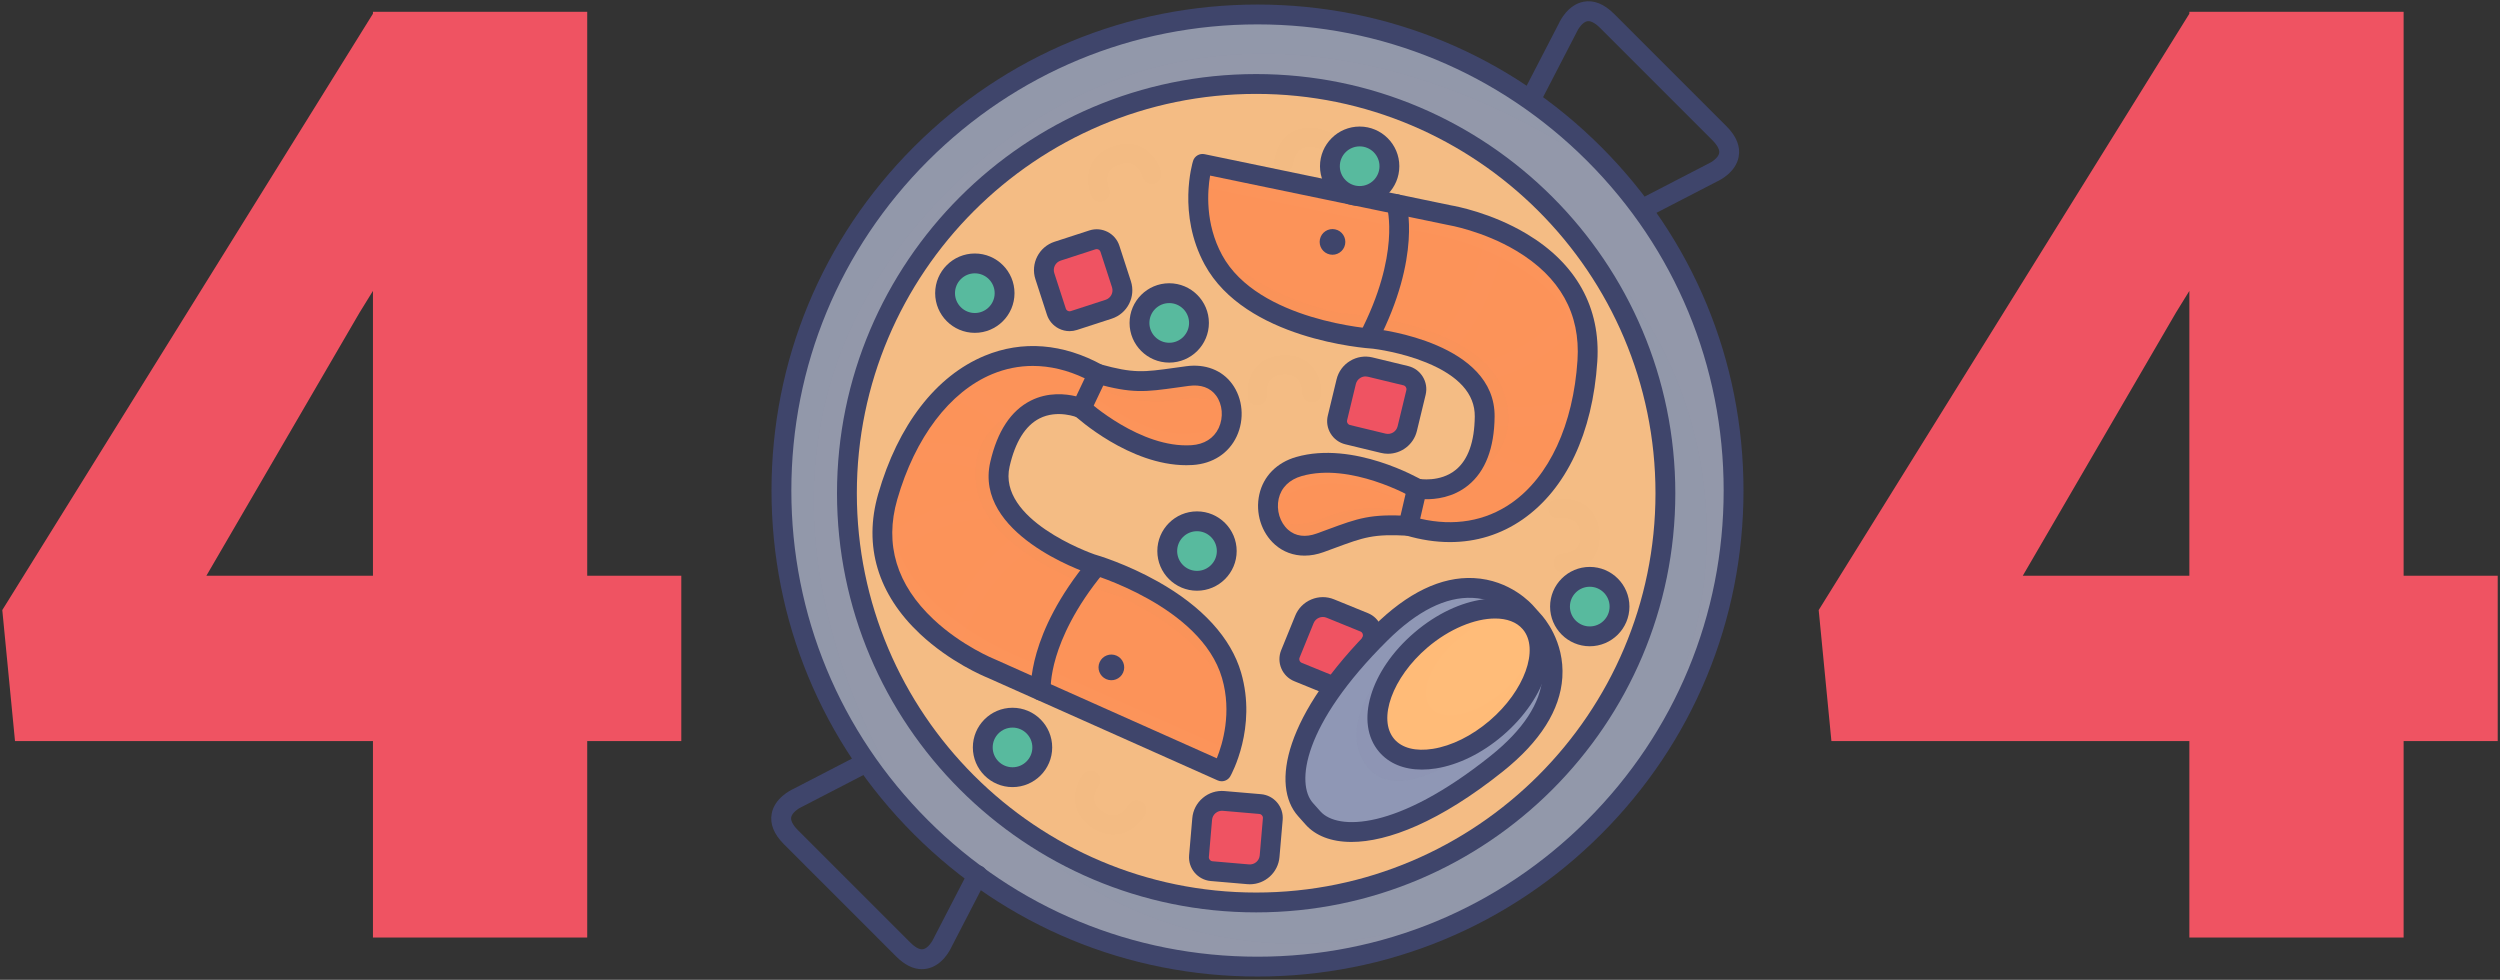 <svg width="768" height="301" viewBox="0 0 768 301" fill="none" xmlns="http://www.w3.org/2000/svg">
<rect x="0" y="0" width="768" height="301" fill="#333333" stroke="none"/>
<g clip-path="url(#clip0)">
<path d="M180.391 176.867H209.297V227.648H180.391V288H114.57V227.648H4.609L0.703 187.414L114.57 4.211V3.625H180.391V176.867ZM63.398 176.867H114.57V89.367L110.469 96.008L63.398 176.867Z" fill="#EF5362"/>
<g clip-path="url(#clip1)">
<path d="M386.305 296.945C467.076 296.945 532.555 231.467 532.555 150.695C532.555 69.924 467.076 4.445 386.305 4.445C305.533 4.445 240.055 69.924 240.055 150.695C240.055 231.467 305.533 296.945 386.305 296.945Z" fill="#9398AA"/>
<g opacity="0.3">
<g opacity="0.3">
<g opacity="0.3">
<path opacity="0.3" d="M285.443 256.727C285.443 256.727 201.257 147.503 292.369 57.552C382.078 -31.012 490.849 51.321 490.849 51.321C490.849 51.321 394.979 -50.762 281.591 47.538C281.591 47.538 183.453 144.834 285.443 256.727Z" fill="#3F456B"/>
</g>
</g>
</g>
<g opacity="0.2">
<g opacity="0.2">
<g opacity="0.2">
<path opacity="0.2" d="M485.494 45.947C485.494 45.947 569.68 155.172 478.568 245.122C388.86 333.686 280.089 251.353 280.089 251.353C280.089 251.353 375.958 353.436 489.346 255.136C489.347 255.136 587.484 157.84 485.494 45.947Z" fill="white"/>
</g>
</g>
</g>
<path d="M386.305 299.992C346.426 299.992 308.934 284.463 280.736 256.264C252.537 228.066 237.008 190.574 237.008 150.695C237.008 110.817 252.537 73.325 280.736 45.127C308.934 16.928 346.426 1.398 386.305 1.398C426.183 1.398 463.675 16.928 491.873 45.127C520.072 73.325 535.602 110.817 535.602 150.695C535.602 190.574 520.072 228.066 491.873 256.264C463.675 284.463 426.183 299.992 386.305 299.992ZM386.305 7.492C348.054 7.492 312.092 22.388 285.045 49.435C257.997 76.483 243.102 112.444 243.102 150.695C243.102 188.946 257.997 224.908 285.045 251.955C312.093 279.002 348.054 293.898 386.305 293.898C424.556 293.898 460.517 279.003 487.565 251.955C514.612 224.907 529.508 188.946 529.508 150.695C529.508 112.444 514.612 76.483 487.565 49.435C460.517 22.388 424.556 7.492 386.305 7.492Z" fill="#3F456B"/>
<g opacity="0.8">
<g opacity="0.8">
<g opacity="0.8">
<path opacity="0.8" d="M461.241 226.109C502.856 184.494 502.856 117.023 461.241 75.408C419.626 33.793 352.155 33.793 310.54 75.408C268.926 117.023 268.926 184.494 310.54 226.109C352.155 267.724 419.626 267.724 461.241 226.109Z" fill="white"/>
</g>
</g>
</g>
<g opacity="0.3">
<g opacity="0.3">
<g opacity="0.3">
<path opacity="0.3" d="M487.472 253.098C536.609 203.961 536.609 124.293 487.472 75.155C438.334 26.018 358.667 26.018 309.529 75.155C260.392 124.293 260.392 203.961 309.529 253.098C358.667 302.236 438.334 302.236 487.472 253.098Z" fill="#3F456B"/>
</g>
</g>
</g>
<path d="M474.862 240.488C523.999 191.351 523.999 111.683 474.862 62.546C425.724 13.408 346.057 13.408 296.919 62.546C247.782 111.683 247.782 191.351 296.919 240.488C346.057 289.626 425.724 289.626 474.862 240.488Z" fill="#F4BC84"/>
<g opacity="0.2">
<g opacity="0.2">
<g opacity="0.2">
<path opacity="0.2" d="M332.048 159.67C361.622 159.67 385.597 135.696 385.597 106.121C385.597 76.547 361.622 52.572 332.048 52.572C302.474 52.572 278.499 76.547 278.499 106.121C278.499 135.696 302.474 159.67 332.048 159.67Z" fill="white"/>
</g>
</g>
</g>
<g opacity="0.2">
<g opacity="0.2">
<g opacity="0.2">
<path opacity="0.2" d="M288.802 226.963C288.802 226.963 233.625 143.566 306.035 71.156C378.446 -1.254 455.053 48.818 455.053 48.818C455.053 48.818 369.258 -9.467 297.12 62.671C224.982 134.809 288.802 226.963 288.802 226.963Z" fill="white"/>
</g>
</g>
</g>
<g opacity="0.1">
<g opacity="0.1">
<g opacity="0.1">
<path opacity="0.1" d="M482.274 72.176C482.274 72.176 538.675 157.422 464.659 231.437C390.644 305.452 312.339 254.27 312.339 254.27C312.339 254.27 400.035 313.846 473.771 240.11C547.508 166.373 482.274 72.176 482.274 72.176Z" fill="#3F456B"/>
</g>
</g>
</g>
<path d="M505.362 66.809C504.259 66.809 503.195 66.209 502.653 65.161C501.88 63.666 502.465 61.828 503.96 61.055L524.66 50.348C524.726 50.314 524.792 50.283 524.86 50.254C525.8 49.838 527.861 48.495 528.132 47.044C528.39 45.662 526.936 43.963 526.047 43.074L491.577 8.604C490.688 7.715 488.989 6.261 487.607 6.519C486.157 6.79 484.814 8.851 484.39 9.807C484.365 9.863 484.331 9.936 484.303 9.991L473.596 30.691C472.823 32.187 470.984 32.771 469.49 31.998C467.995 31.224 467.41 29.386 468.183 27.892L478.847 7.274C479.289 6.295 481.691 1.453 486.443 0.537C489.604 -0.073 492.783 1.192 495.886 4.295L530.356 38.765C533.458 41.868 534.722 45.045 534.114 48.208C533.199 52.959 528.356 55.363 527.377 55.803L506.759 66.468C506.312 66.699 505.833 66.809 505.362 66.809Z" fill="#3F456B"/>
<path d="M283.195 297.729C280.545 297.729 277.896 296.42 275.299 293.822L240.829 259.352C237.726 256.25 236.461 253.073 237.071 249.91C237.986 245.159 242.829 242.755 243.807 242.314L264.424 231.65C265.92 230.877 267.757 231.461 268.53 232.957C269.303 234.452 268.718 236.29 267.224 237.063L246.524 247.77C246.459 247.804 246.392 247.835 246.324 247.865C245.384 248.281 243.322 249.624 243.052 251.074C242.794 252.456 244.247 254.155 245.137 255.044L279.607 289.514C280.697 290.604 282.272 291.85 283.588 291.597C285.198 291.287 286.54 288.901 286.786 288.326C286.815 288.259 286.847 288.192 286.881 288.127L297.588 267.427C298.362 265.932 300.199 265.347 301.694 266.12C303.189 266.893 303.774 268.731 303.001 270.226L292.337 290.843C291.896 291.822 289.493 296.664 284.741 297.58C284.226 297.68 283.711 297.729 283.195 297.729Z" fill="#3F456B"/>
<g opacity="0.3">
<g opacity="0.3">
<g opacity="0.3">
<g opacity="0.3">
<path opacity="0.3" d="M410.97 55.617C410.744 55.617 410.515 55.592 410.286 55.54C408.646 55.164 407.621 53.529 407.997 51.889C408.154 51.148 408.341 48.83 407.274 47.282C406.566 46.254 405.357 45.62 403.581 45.345C401.805 45.069 400.462 45.307 399.474 46.071C397.988 47.223 397.464 49.489 397.387 50.264C397.222 51.929 395.747 53.161 394.078 53.011C392.412 52.859 391.178 51.406 391.316 49.738C391.362 49.191 391.869 44.303 395.681 41.301C397.302 40.024 400.151 38.644 404.516 39.322C408.88 40 411.177 42.178 412.335 43.886C415.057 47.902 414.059 52.714 413.936 53.249C413.613 54.661 412.358 55.617 410.97 55.617Z" fill="#3F456B"/>
</g>
</g>
</g>
<g opacity="0.3">
<g opacity="0.3">
<g opacity="0.3">
<path opacity="0.3" d="M480.225 176.017C478.579 176.017 477.224 174.705 477.18 173.05C477.136 171.368 478.464 169.968 480.146 169.924C480.902 169.892 483.194 169.496 484.427 168.077C485.246 167.135 485.56 165.807 485.385 164.018C485.208 162.216 484.636 160.968 483.635 160.203C481.857 158.845 479.127 159.236 479.1 159.24C477.44 159.526 475.867 158.408 475.584 156.749C475.302 155.09 476.417 153.516 478.075 153.233C478.617 153.141 483.477 152.416 487.332 155.36C488.973 156.612 491.018 159.029 491.449 163.424C491.88 167.819 490.341 170.586 488.975 172.133C485.763 175.769 480.855 176.001 480.305 176.015C480.279 176.017 480.252 176.017 480.225 176.017Z" fill="#3F456B"/>
</g>
</g>
</g>
<g opacity="0.3">
<g opacity="0.3">
<g opacity="0.3">
<path opacity="0.3" d="M442.906 105.783C442.386 105.783 441.859 105.649 441.377 105.369C439.922 104.522 439.429 102.657 440.276 101.203C440.646 100.543 441.513 98.385 440.955 96.59C440.583 95.397 439.618 94.433 438.004 93.642C436.39 92.851 435.038 92.679 433.867 93.115C432.105 93.774 430.932 95.781 430.628 96.499C429.976 98.04 428.199 98.78 426.652 98.139C425.106 97.499 424.36 95.744 424.988 94.193C425.194 93.683 427.132 89.167 431.663 87.434C433.59 86.698 436.72 86.227 440.686 88.17C444.652 90.114 446.198 92.877 446.796 94.852C448.202 99.496 445.819 103.794 445.543 104.268C444.977 105.24 443.956 105.783 442.906 105.783Z" fill="#3F456B"/>
</g>
</g>
</g>
<g opacity="0.3">
<g opacity="0.3">
<g opacity="0.3">
<path opacity="0.3" d="M479.609 122.429C478.397 122.429 477.251 121.701 476.776 120.507C476.155 118.943 476.919 117.172 478.483 116.55C479.182 116.26 481.197 115.098 481.866 113.341C482.31 112.174 482.146 110.82 481.365 109.201C480.584 107.582 479.626 106.611 478.436 106.232C476.645 105.662 474.481 106.516 473.799 106.893C472.334 107.701 470.481 107.185 469.659 105.727C468.838 104.269 469.336 102.428 470.787 101.595C471.264 101.322 475.577 98.967 480.211 100.401C482.182 101.012 484.935 102.574 486.854 106.553C488.773 110.531 488.283 113.658 487.533 115.581C485.771 120.101 481.244 122.01 480.733 122.213C480.364 122.36 479.983 122.429 479.609 122.429Z" fill="#3F456B"/>
</g>
</g>
</g>
<g opacity="0.3">
<g opacity="0.3">
<g opacity="0.3">
<g opacity="0.3">
<path opacity="0.3" d="M440.202 235.658C439.936 235.658 439.683 235.647 439.444 235.628C434.608 235.242 431.476 231.455 431.135 231.024C430.09 229.706 430.312 227.789 431.631 226.744C432.95 225.698 434.866 225.92 435.911 227.24C436.391 227.825 438.083 229.421 439.958 229.556C441.2 229.645 442.453 229.099 443.78 227.885C445.115 226.662 445.77 225.455 445.78 224.196C445.799 221.957 443.849 220.009 443.828 219.99C442.607 218.833 442.554 216.905 443.711 215.683C444.867 214.462 446.795 214.408 448.019 215.565C448.417 215.943 451.914 219.396 451.874 224.247C451.857 226.31 451.153 229.397 447.895 232.379C445.016 235.016 442.231 235.658 440.202 235.658Z" fill="#3F456B"/>
</g>
</g>
</g>
<g opacity="0.3">
<g opacity="0.3">
<g opacity="0.3">
<path opacity="0.3" d="M425.173 244.971C423.569 244.971 422.254 244.607 421.268 244.184C416.808 242.274 415.05 237.685 414.864 237.168C414.295 235.584 415.118 233.84 416.702 233.271C418.284 232.703 420.03 233.523 420.599 235.108C420.866 235.816 421.96 237.868 423.694 238.595C424.845 239.078 426.205 238.959 427.849 238.232C429.505 237.5 430.511 236.565 430.923 235.375C431.656 233.26 430.43 230.791 430.417 230.767C429.629 229.28 430.194 227.436 431.681 226.648C433.168 225.861 435.012 226.425 435.801 227.912C436.058 228.397 438.269 232.786 436.681 237.37C436.006 239.32 434.353 242.02 430.313 243.806C428.376 244.662 426.651 244.971 425.173 244.971Z" fill="#3F456B"/>
</g>
</g>
</g>
</g>
<g opacity="0.3">
<g opacity="0.3">
<g opacity="0.3">
<path opacity="0.3" d="M342.06 256.498C340.258 256.498 338.033 256.009 335.566 254.418C331.855 252.025 330.643 249.1 330.279 247.069C329.426 242.293 332.294 238.303 332.624 237.864C333.635 236.519 335.544 236.247 336.89 237.257C338.235 238.267 338.507 240.177 337.497 241.523C337.052 242.135 335.938 244.177 336.284 246.025C336.513 247.252 337.358 248.323 338.869 249.297C340.391 250.278 341.725 250.605 342.945 250.296C345.115 249.746 346.505 247.365 346.517 247.342C347.327 245.866 349.18 245.326 350.654 246.135C352.129 246.944 352.67 248.796 351.86 250.271C351.596 250.753 349.144 255.012 344.442 256.204C343.771 256.373 342.969 256.498 342.06 256.498Z" fill="#3F456B"/>
</g>
</g>
</g>
<g opacity="0.3">
<g opacity="0.3">
<g opacity="0.3">
<path opacity="0.3" d="M291.324 165.693C289.483 165.693 286.229 165.332 283.562 163.122C281.973 161.805 280.025 159.311 279.769 154.901C279.514 150.492 281.16 147.789 282.587 146.297C285.939 142.792 290.845 142.755 291.403 142.761C293.086 142.784 294.432 144.166 294.409 145.848C294.387 147.531 292.998 148.879 291.322 148.854C290.565 148.856 288.259 149.161 286.97 150.53C286.115 151.439 285.749 152.754 285.853 154.548C285.958 156.356 286.481 157.626 287.451 158.43C289.175 159.857 291.917 159.576 291.944 159.572C293.612 159.358 295.141 160.532 295.358 162.201C295.574 163.87 294.398 165.398 292.729 165.615C292.572 165.635 292.061 165.693 291.324 165.693Z" fill="#3F456B"/>
</g>
</g>
</g>
<g opacity="0.3">
<g opacity="0.3">
<g opacity="0.3">
<path opacity="0.3" d="M337.948 62.083C336.769 62.083 335.651 61.397 335.158 60.245C334.942 59.739 333.102 55.183 335.064 50.746C335.899 48.859 337.77 46.306 341.944 44.861C346.117 43.415 349.168 44.265 350.99 45.233C355.276 47.506 356.648 52.225 356.79 52.756C357.226 54.381 356.262 56.052 354.636 56.488C353.009 56.922 351.339 55.959 350.904 54.334C350.696 53.607 349.776 51.47 348.108 50.602C347.001 50.027 345.637 50.031 343.938 50.62C342.24 51.208 341.164 52.047 340.65 53.184C339.876 54.898 340.474 57.145 340.769 57.867C341.403 59.415 340.675 61.197 339.132 61.844C338.744 62.006 338.342 62.083 337.948 62.083Z" fill="#3F456B"/>
</g>
</g>
</g>
<g opacity="0.3">
<g opacity="0.3">
<g opacity="0.3">
<path opacity="0.3" d="M386.23 124.621C384.715 124.621 383.402 123.493 383.21 121.951C383.142 121.406 382.636 116.518 385.751 112.798C387.076 111.216 389.581 109.281 393.991 109.048C398.397 108.815 401.096 110.477 402.58 111.911C406.069 115.282 406.08 120.197 406.07 120.746C406.038 122.428 404.664 123.762 402.967 123.735C401.284 123.704 399.946 122.315 399.977 120.632C399.979 119.876 399.687 117.568 398.325 116.272C397.42 115.411 396.108 115.04 394.312 115.134C392.504 115.229 391.231 115.745 390.423 116.71C388.987 118.427 389.254 121.17 389.257 121.198C389.466 122.868 388.28 124.39 386.611 124.598C386.483 124.613 386.355 124.621 386.23 124.621Z" fill="#3F456B"/>
</g>
</g>
</g>
</g>
<path d="M385.893 280.283C314.891 280.283 257.128 222.519 257.128 151.517C257.128 80.515 314.891 22.752 385.893 22.752C456.895 22.752 514.659 80.515 514.659 151.517C514.659 222.519 456.895 280.283 385.893 280.283ZM385.893 28.845C318.252 28.845 263.221 83.876 263.221 151.517C263.221 219.159 318.252 274.189 385.893 274.189C453.534 274.189 508.565 219.159 508.565 151.517C508.565 83.876 453.535 28.845 385.893 28.845Z" fill="#3F456B"/>
<g opacity="0.2">
<g opacity="0.2">
<g opacity="0.2">
<path opacity="0.2" d="M272.705 166.008C283.089 129.927 310.157 113.297 337.25 128.251V128.257C349.291 131.579 352.222 130.634 364.812 128.928C381.942 126.612 383.343 152.115 366.201 153.211C349.066 154.314 332.217 138.855 332.217 138.855C332.217 138.855 313.033 130.512 307.177 156.027C302.686 175.618 335.294 186.617 335.294 186.617C335.294 186.617 371.338 196.757 378.34 220.882C382.953 236.775 375.305 250.364 375.305 250.364L304.52 218.78C304.52 218.78 262.321 202.089 272.705 166.008Z" fill="#3F456B"/>
</g>
</g>
</g>
<path d="M375.306 236.957L304.518 205.372C304.518 205.372 262.321 188.686 272.705 152.605C283.089 116.525 310.158 99.892 337.247 114.849L332.214 125.45C332.214 125.45 313.03 117.108 307.179 142.624C302.686 162.211 335.296 173.212 335.296 173.212C335.296 173.212 371.337 183.35 378.34 207.478C382.953 223.369 375.306 236.957 375.306 236.957Z" fill="#FC9359"/>
<path d="M332.214 125.449C332.214 125.449 349.065 140.906 366.203 139.808C383.341 138.71 381.94 113.205 364.811 115.523C352.222 117.227 349.289 118.173 337.248 114.849" fill="#FC9359"/>
<g opacity="0.3">
<g opacity="0.3">
<g opacity="0.3">
<path opacity="0.3" d="M379.389 223.915C379.389 223.915 381.033 200.405 343.95 183.207C343.95 183.207 303.939 172.084 300.082 150.051C296.226 128.019 319.479 122.395 324.726 124.153C324.726 124.153 310.899 124.061 307.032 143.34C303.166 162.619 335.297 173.211 335.297 173.211C335.297 173.211 381.997 184.576 379.389 223.915Z" fill="#3F456B"/>
</g>
</g>
</g>
<g opacity="0.3">
<g opacity="0.3">
<g opacity="0.3">
<path opacity="0.3" d="M335.66 118.401C335.66 118.401 347.996 125.471 362.094 122.701C362.094 122.701 376.468 119.826 377.723 129.186C377.723 129.186 381.691 115.422 366.764 115.279C351.837 115.136 346.874 118.438 337.863 114.802L335.66 118.401Z" fill="#3F456B"/>
</g>
</g>
</g>
<g opacity="0.3">
<g opacity="0.3">
<g opacity="0.3">
<path opacity="0.3" d="M378.262 230.718L316.566 203.19C316.566 203.19 264.341 184.987 275.046 146.085C275.046 146.085 258.928 181.098 298.105 202.49L373.788 236.259L378.262 230.718Z" fill="white"/>
</g>
</g>
</g>
<g opacity="0.3">
<g opacity="0.3">
<g opacity="0.3">
<path opacity="0.3" d="M334.645 120.673C334.645 120.673 348.911 132.773 362.64 133.164C376.368 133.554 379.106 126.083 379.106 126.083C379.106 126.083 380.382 137.486 365.342 138.194C350.301 138.902 333.63 124.044 333.63 124.044L334.645 120.673Z" fill="white"/>
</g>
</g>
</g>
<path d="M364.438 142.911C346.951 142.911 330.856 128.337 330.154 127.695C328.914 126.557 328.831 124.629 329.969 123.39C331.106 122.151 333.032 122.066 334.272 123.202C334.432 123.348 350.398 137.768 366.008 136.768C369.939 136.516 372.917 134.634 374.392 131.468C375.903 128.227 375.579 124.232 373.588 121.528C371.785 119.078 368.893 118.047 365.22 118.543C364.008 118.707 362.885 118.864 361.836 119.011C351.71 120.427 347.922 120.956 336.436 117.787C334.814 117.339 333.862 115.661 334.31 114.039C334.757 112.417 336.434 111.464 338.057 111.913C348.328 114.748 351.264 114.336 360.991 112.976C362.049 112.828 363.18 112.67 364.402 112.505C370.245 111.715 375.381 113.686 378.494 117.915C381.818 122.431 382.376 128.761 379.915 134.043C377.491 139.245 372.564 142.455 366.397 142.85C365.743 142.891 365.089 142.911 364.438 142.911Z" fill="#3F456B"/>
<path d="M319.727 215.198C318.154 215.198 316.823 213.997 316.696 212.404C316.639 211.696 315.527 194.804 334.465 171.943C335.538 170.647 337.459 170.466 338.755 171.54C340.051 172.614 340.231 174.535 339.157 175.83C330.149 186.705 326.173 195.955 324.424 201.801C322.54 208.102 322.769 211.899 322.771 211.937C322.884 213.608 321.627 215.067 319.956 215.19C319.88 215.196 319.803 215.198 319.727 215.198Z" fill="#3F456B"/>
<g opacity="0.3">
<g opacity="0.3">
<g opacity="0.3">
<g opacity="0.3">
<path opacity="0.3" d="M311.269 134.753C310.379 134.753 309.497 134.365 308.895 133.619C308.784 133.482 302.037 125.322 291.243 122.431C289.618 121.996 288.653 120.325 289.088 118.7C289.523 117.075 291.193 116.11 292.819 116.545C305.632 119.976 313.32 129.398 313.641 129.797C314.695 131.109 314.487 133.027 313.175 134.081C312.613 134.534 311.938 134.753 311.269 134.753Z" fill="white"/>
</g>
</g>
</g>
<g opacity="0.3">
<g opacity="0.3">
<g opacity="0.3">
<path opacity="0.3" d="M306.857 146.311C306.443 146.311 306.022 146.225 305.619 146.046C305.425 145.96 291.894 140.082 277.996 142.911C276.348 143.245 274.738 142.182 274.403 140.533C274.067 138.884 275.132 137.275 276.78 136.939C292.67 133.704 307.48 140.203 308.102 140.481C309.639 141.167 310.327 142.969 309.641 144.506C309.135 145.639 308.023 146.311 306.857 146.311Z" fill="white"/>
</g>
</g>
</g>
<g opacity="0.3">
<g opacity="0.3">
<g opacity="0.3">
<path opacity="0.3" d="M271.503 172.371C270.662 172.371 269.825 172.025 269.223 171.347C268.106 170.089 268.221 168.163 269.479 167.045C288.783 149.908 309.911 153.386 310.801 153.544C312.458 153.835 313.565 155.414 313.274 157.072C312.983 158.727 311.409 159.832 309.753 159.546C309.509 159.504 290.527 156.51 273.525 171.602C272.944 172.118 272.222 172.371 271.503 172.371Z" fill="white"/>
</g>
</g>
</g>
<g opacity="0.3">
<g opacity="0.3">
<g opacity="0.3">
<path opacity="0.3" d="M291.697 201.223C291.41 201.223 291.118 201.182 290.83 201.096C289.218 200.617 288.298 198.925 288.774 197.313C289.068 196.32 296.205 172.853 316.729 161.624C318.206 160.816 320.057 161.359 320.865 162.835C321.673 164.311 321.13 166.162 319.654 166.97C301.377 176.969 294.683 198.824 294.618 199.044C294.223 200.367 293.011 201.223 291.697 201.223Z" fill="white"/>
</g>
</g>
</g>
</g>
<path d="M375.304 240.005C374.888 240.005 374.466 239.919 374.064 239.74L303.33 208.179C302.31 207.768 291.915 203.452 282.632 194.741C269.639 182.548 265.194 167.687 269.777 151.763C275.87 130.594 287.489 115.51 302.494 109.288C314.071 104.488 326.598 105.489 338.719 112.182C340.129 112.96 340.69 114.701 339.999 116.155L334.966 126.756C334.262 128.241 332.505 128.899 330.999 128.243C330.952 128.224 324.875 125.713 319.328 128.548C314.972 130.775 311.884 135.739 310.149 143.304C306.408 159.615 334.714 169.78 336.212 170.304C337.256 170.605 346.013 173.21 355.684 178.64C369.329 186.302 378.176 195.98 381.266 206.629C386.179 223.555 378.298 237.852 377.961 238.453C377.405 239.439 376.374 240.005 375.304 240.005ZM317.294 112.414C313.041 112.414 308.859 113.246 304.828 114.917C291.763 120.334 281.121 134.378 275.632 153.448C271.668 167.223 275.426 179.622 286.802 190.297C295.528 198.486 305.538 202.499 305.638 202.538C305.678 202.555 305.719 202.572 305.759 202.59L373.8 232.949C375.58 228.55 378.49 218.922 375.414 208.327C368.958 186.081 334.815 176.241 334.471 176.144C334.421 176.13 334.371 176.115 334.323 176.098C332.884 175.613 299.159 163.963 304.209 141.942C306.375 132.497 310.556 126.151 316.633 123.082C321.98 120.382 327.407 120.983 330.596 121.754L333.228 116.209C327.909 113.682 322.548 112.414 317.294 112.414Z" fill="#3F456B"/>
<path d="M343.019 201.421C345.009 202.309 345.902 204.64 345.014 206.63C344.127 208.619 341.795 209.512 339.805 208.624C337.816 207.737 336.923 205.404 337.81 203.415C338.697 201.426 341.029 200.534 343.019 201.421Z" fill="#3F456B"/>
<path d="M324.515 95.729L320.978 84.841C319.943 81.654 321.704 78.198 324.892 77.163L335.597 73.686C337.838 72.959 340.244 74.185 340.972 76.425L344.508 87.313C345.544 90.501 343.783 93.956 340.595 94.991L329.889 98.468C327.649 99.196 325.242 97.97 324.515 95.729Z" fill="#EF5362"/>
<path d="M328.564 101.728C327.426 101.728 326.295 101.458 325.251 100.926C323.511 100.04 322.22 98.528 321.617 96.671L318.081 85.782C316.524 80.988 319.158 75.822 323.951 74.266L334.656 70.788C338.491 69.544 342.625 71.65 343.87 75.484L347.406 86.373C348.963 91.167 346.33 96.334 341.536 97.89L330.831 101.367C330.087 101.608 329.324 101.728 328.564 101.728ZM336.914 76.525C336.789 76.525 336.663 76.544 336.538 76.584L325.833 80.061C324.236 80.581 323.357 82.303 323.877 83.9L327.413 94.789C327.549 95.206 327.85 95.412 328.019 95.498C328.187 95.583 328.53 95.706 328.948 95.571L339.654 92.094C341.252 91.575 342.129 89.853 341.611 88.255L338.074 77.367C337.908 76.852 337.428 76.525 336.914 76.525Z" fill="#3F456B"/>
<path d="M396.402 200.885L400.719 190.282C401.983 187.178 405.557 185.672 408.661 186.936L419.086 191.18C421.268 192.069 422.317 194.558 421.428 196.74L417.112 207.342C415.848 210.446 412.274 211.952 409.17 210.688L398.744 206.444C396.563 205.556 395.514 203.066 396.402 200.885Z" fill="#EF5362"/>
<path d="M411.456 214.185C410.31 214.185 409.146 213.968 408.021 213.51L397.596 209.266C393.862 207.746 392.06 203.47 393.58 199.736L397.897 189.133C398.815 186.878 400.562 185.113 402.816 184.163C405.07 183.213 407.554 183.196 409.81 184.114L420.234 188.358C423.968 189.879 425.77 194.153 424.249 197.888L419.932 208.491C418.491 212.034 415.065 214.185 411.456 214.185ZM399.225 202.033C398.971 202.655 399.272 203.368 399.894 203.621L410.318 207.866C411.875 208.499 413.656 207.749 414.29 206.192L418.606 195.59C418.86 194.968 418.56 194.255 417.937 194.002L407.512 189.757C406.764 189.453 405.936 189.461 405.183 189.778C404.429 190.096 403.846 190.682 403.542 191.43L399.225 202.033Z" fill="#3F456B"/>
<path d="M368.329 263.001L369.309 251.595C369.596 248.256 372.563 245.758 375.902 246.045L387.117 247.008C389.464 247.21 391.203 249.276 391.002 251.623L390.022 263.029C389.735 266.368 386.768 268.865 383.429 268.579L372.214 267.616C369.867 267.414 368.128 265.348 368.329 263.001Z" fill="#EF5362"/>
<path d="M383.957 271.648C383.696 271.648 383.433 271.637 383.168 271.614L371.953 270.651C367.936 270.306 364.948 266.757 365.293 262.74L366.273 251.334C366.482 248.908 367.627 246.705 369.498 245.129C371.369 243.553 373.738 242.798 376.162 243.009L387.377 243.972C389.323 244.139 391.088 245.054 392.346 246.549C393.604 248.043 394.205 249.938 394.037 251.884L393.057 263.29C392.649 268.046 388.647 271.648 383.957 271.648ZM371.365 263.261C371.307 263.931 371.805 264.522 372.475 264.58L383.689 265.544C385.368 265.689 386.842 264.442 386.986 262.768L387.966 251.363C388.004 250.925 387.805 250.618 387.684 250.474C387.562 250.33 387.293 250.082 386.856 250.044L375.641 249.08C374.837 249.012 374.049 249.264 373.422 249.791C372.796 250.318 372.413 251.051 372.344 251.855L371.365 263.261Z" fill="#3F456B"/>
<path d="M410.866 128.38L413.556 117.253C414.344 113.995 417.653 111.974 420.911 112.762L431.852 115.407C434.142 115.961 435.549 118.266 434.996 120.556L432.305 131.683C431.517 134.941 428.208 136.961 424.95 136.174L414.009 133.529C411.72 132.975 410.312 130.67 410.866 128.38Z" fill="#EF5362"/>
<path d="M426.382 139.393C425.673 139.393 424.953 139.309 424.235 139.135L413.293 136.49C411.395 136.031 409.789 134.86 408.771 133.193C407.753 131.526 407.446 129.563 407.905 127.664L410.595 116.537C411.167 114.171 412.632 112.165 414.72 110.89C416.808 109.615 419.261 109.229 421.627 109.801L432.568 112.446C436.487 113.394 438.905 117.353 437.957 121.272L435.267 132.4C434.256 136.579 430.504 139.393 426.382 139.393ZM419.486 115.639C418.932 115.639 418.385 115.792 417.896 116.091C417.198 116.517 416.708 117.184 416.518 117.969L413.828 129.097C413.725 129.523 413.874 129.857 413.972 130.018C414.071 130.179 414.299 130.464 414.726 130.568L425.667 133.213C427.298 133.607 428.949 132.601 429.344 130.967L432.035 119.84C432.192 119.188 431.79 118.527 431.136 118.369L420.195 115.724C419.96 115.667 419.722 115.639 419.486 115.639ZM410.866 128.38H410.872H410.866Z" fill="#3F456B"/>
<g opacity="0.2">
<g opacity="0.2">
<g opacity="0.2">
<path opacity="0.2" d="M490.898 125.757C488.45 163.223 465.552 185.244 435.893 176.413L435.891 176.407C423.419 175.731 420.757 177.279 408.82 181.631C392.579 187.548 385.77 162.931 402.283 158.203C418.789 153.47 438.548 164.98 438.548 164.98C438.548 164.98 459.07 169.039 459.348 142.862C459.557 122.764 425.353 118.973 425.353 118.973C425.353 118.973 387.976 116.755 375.989 94.678C368.092 80.136 372.666 65.228 372.666 65.228L448.558 80.986C448.558 80.987 493.347 88.292 490.898 125.757Z" fill="#3F456B"/>
</g>
</g>
</g>
<path d="M369.415 50.345L445.312 66.104C445.312 66.104 490.097 73.405 487.648 110.871C485.199 148.336 462.301 170.359 432.645 161.526L435.302 150.096C435.302 150.096 455.822 154.153 456.097 127.977C456.308 107.881 422.102 104.09 422.102 104.09C422.102 104.09 384.728 101.873 372.739 79.794C364.842 65.252 369.415 50.345 369.415 50.345Z" fill="#FC9359"/>
<path d="M435.301 150.096C435.301 150.096 415.542 138.589 399.032 143.317C382.522 148.046 389.332 172.665 405.572 166.747C417.508 162.397 420.171 160.847 432.645 161.526" fill="#FC9359"/>
<g opacity="0.3">
<g opacity="0.3">
<g opacity="0.3">
<path opacity="0.3" d="M368.209 63.959C368.209 63.959 371.618 87.279 411.515 96.171C411.515 96.171 452.978 98.503 461.445 119.206C469.913 139.909 448.394 150.364 442.893 149.764C442.893 149.764 456.422 146.904 456.087 127.245C455.753 107.585 422.101 104.091 422.101 104.091C422.101 104.091 374.052 102.948 368.209 63.959Z" fill="#3F456B"/>
</g>
</g>
</g>
<g opacity="0.3">
<g opacity="0.3">
<g opacity="0.3">
<path opacity="0.3" d="M433.439 157.716C433.439 157.716 419.878 153.441 406.695 159.154C406.695 159.154 393.266 165.029 390.043 156.153C390.043 156.153 389.102 170.446 403.716 167.401C418.331 164.356 422.474 160.072 432.054 161.702L433.439 157.716Z" fill="#3F456B"/>
</g>
</g>
</g>
<g opacity="0.3">
<g opacity="0.3">
<g opacity="0.3">
<path opacity="0.3" d="M367.858 57.071L434.007 70.806C434.007 70.806 488.912 77.45 486.752 117.74C486.752 117.74 495.031 80.095 452.192 67.552L371.048 50.704L367.858 57.071Z" fill="white"/>
</g>
</g>
</g>
<g opacity="0.3">
<g opacity="0.3">
<g opacity="0.3">
<path opacity="0.3" d="M433.944 155.281C433.944 155.281 417.426 146.502 403.93 149.049C390.434 151.595 389.353 159.479 389.353 159.479C389.353 159.479 385.675 148.611 400.217 144.711C414.76 140.811 434.217 151.77 434.217 151.77L433.944 155.281Z" fill="white"/>
</g>
</g>
</g>
<path d="M400.752 170.691C397.363 170.691 394.221 169.552 391.693 167.329C387.482 163.626 385.587 157.561 386.865 151.875C388.124 146.276 392.253 142.089 398.194 140.387C415.752 135.358 435.983 146.965 436.835 147.462C438.289 148.309 438.782 150.174 437.935 151.628C437.088 153.082 435.224 153.573 433.77 152.729C433.516 152.582 414.883 141.948 399.872 146.246C396.085 147.33 393.578 149.804 392.812 153.212C392.027 156.701 393.195 160.535 395.718 162.753C398.002 164.762 401.049 165.152 404.53 163.884C405.679 163.465 406.741 163.072 407.735 162.706C417.325 159.161 420.917 157.837 432.812 158.483C434.492 158.575 435.78 160.011 435.689 161.691C435.598 163.371 434.153 164.657 432.481 164.568C421.842 163.988 419.061 165.016 409.847 168.421C408.845 168.791 407.774 169.187 406.616 169.609C404.626 170.334 402.651 170.691 400.752 170.691Z" fill="#3F456B"/>
<path d="M420.476 106.801C420.005 106.801 419.527 106.691 419.08 106.46C417.585 105.687 416.999 103.85 417.772 102.355C430.273 78.156 426.127 63.745 426.084 63.602C425.595 61.992 426.504 60.29 428.115 59.802C429.722 59.313 431.426 60.221 431.915 61.832C432.122 62.511 436.812 78.778 423.187 105.152C422.644 106.199 421.579 106.801 420.476 106.801Z" fill="#3F456B"/>
<g opacity="0.3">
<g opacity="0.3">
<g opacity="0.3">
<g opacity="0.3">
<path opacity="0.3" d="M475.833 150.394C475.785 150.394 475.737 150.393 475.688 150.391C462.438 149.772 452.918 142.207 452.519 141.886C451.209 140.829 451.004 138.911 452.061 137.601C453.116 136.293 455.032 136.087 456.34 137.139C456.466 137.239 464.801 143.782 475.972 144.304C477.653 144.383 478.952 145.809 478.874 147.49C478.798 149.122 477.45 150.394 475.833 150.394Z" fill="white"/>
</g>
</g>
</g>
<g opacity="0.3">
<g opacity="0.3">
<g opacity="0.3">
<path opacity="0.3" d="M465.976 131.164C460.097 131.164 455.985 130.336 455.652 130.266C454.004 129.923 452.947 128.309 453.29 126.662C453.632 125.015 455.243 123.958 456.892 124.3C457.131 124.348 471.586 127.194 484.546 121.471C486.085 120.791 487.885 121.489 488.564 123.027C489.244 124.567 488.547 126.365 487.008 127.045C479.574 130.328 471.883 131.164 465.976 131.164Z" fill="white"/>
</g>
</g>
</g>
<g opacity="0.3">
<g opacity="0.3">
<g opacity="0.3">
<path opacity="0.3" d="M450.103 118.082C448.477 118.082 447.128 116.799 447.061 115.16C446.992 113.481 448.295 112.065 449.972 111.991C450.179 111.982 469.39 110.878 482.796 92.485C483.786 91.126 485.693 90.827 487.053 91.818C488.412 92.809 488.711 94.715 487.72 96.075C472.515 116.935 451.132 118.043 450.229 118.08C450.187 118.081 450.145 118.082 450.103 118.082Z" fill="white"/>
</g>
</g>
</g>
<g opacity="0.3">
<g opacity="0.3">
<g opacity="0.3">
<path opacity="0.3" d="M440.715 112.197C439.864 112.197 439.017 111.842 438.415 111.149C437.311 109.879 437.445 107.955 438.715 106.851C454.494 93.134 456.318 70.406 456.334 70.178C456.456 68.5 457.928 67.245 459.594 67.36C461.272 67.481 462.534 68.941 462.412 70.619C462.337 71.653 460.369 96.101 442.713 111.449C442.136 111.951 441.424 112.197 440.715 112.197Z" fill="white"/>
</g>
</g>
</g>
</g>
<path d="M445.425 166.529C441.016 166.529 436.446 165.838 431.776 164.446C430.232 163.987 429.313 162.405 429.678 160.837L432.334 149.406C432.706 147.806 434.28 146.79 435.893 147.107C435.943 147.117 442.415 148.274 447.23 144.32C451.011 141.216 452.968 135.707 453.05 127.946C453.123 121.014 448.105 115.436 438.137 111.364C430.476 108.236 422.623 107.224 421.829 107.127C419.239 106.961 382.528 104.209 370.062 81.249C361.652 65.76 366.301 50.111 366.503 49.453C366.964 47.948 368.496 47.044 370.036 47.363L445.874 63.109C446.958 63.293 458.035 65.293 468.962 71.823C484.257 80.964 491.77 94.535 490.689 111.07C489.252 133.051 481.117 150.267 467.785 159.546C461.118 164.184 453.543 166.529 445.425 166.529ZM436.281 159.34C446.661 161.752 456.299 160.114 464.303 154.544C475.912 146.464 483.313 130.474 484.607 110.672C485.543 96.368 479.226 85.056 465.835 77.054C455.563 70.914 444.927 69.129 444.821 69.112C444.778 69.104 444.735 69.096 444.692 69.087L371.742 53.941C370.941 58.619 370.152 68.644 375.416 78.341C386.469 98.697 421.925 101.028 422.282 101.049C422.333 101.052 422.385 101.056 422.437 101.062C423.946 101.229 459.38 105.416 459.143 128.008C459.041 137.699 456.311 144.79 451.028 149.084C446.379 152.863 440.948 153.437 437.67 153.361L436.281 159.34Z" fill="#3F456B"/>
<path d="M408.54 78.177C406.406 77.734 405.036 75.647 405.479 73.513C405.922 71.38 408.01 70.01 410.143 70.453C412.276 70.896 413.646 72.984 413.203 75.117C412.761 77.25 410.672 78.62 408.54 78.177Z" fill="#3F456B"/>
<g opacity="0.2">
<g opacity="0.2">
<g opacity="0.2">
<path opacity="0.2" d="M408.429 259.293C401.963 252.031 404.126 232.288 431.538 205.139C458.95 177.99 476.278 198.881 476.278 198.881L478.587 201.475C478.587 201.475 497.335 221.101 467.2 245.191C437.066 269.282 417.205 269.149 410.738 261.887L408.429 259.293Z" fill="#3F456B"/>
</g>
</g>
</g>
<path d="M401.041 248.686C394.575 241.423 396.738 221.68 424.15 194.531C451.562 167.382 468.89 188.274 468.89 188.274L471.199 190.867C471.199 190.867 489.947 210.493 459.812 234.584C429.678 258.674 409.817 258.541 403.35 251.279L401.041 248.686Z" fill="#8F97B5"/>
<g opacity="0.2">
<g opacity="0.2">
<g opacity="0.2">
<path opacity="0.2" d="M430.118 190.267C430.118 190.267 450.042 177.835 465.224 194.885C478.824 210.16 463.555 229.488 463.555 229.488C463.555 229.488 489.108 210.981 469.867 189.371C450.626 167.761 430.118 190.267 430.118 190.267Z" fill="white"/>
</g>
</g>
</g>
<g opacity="0.2">
<g opacity="0.2">
<g opacity="0.2">
<path opacity="0.2" d="M417.737 204.799C417.737 204.799 399.314 232.029 410.068 244.107C420.822 256.185 449.683 240.677 449.683 240.677C449.683 240.677 418.549 265.077 404.509 249.307C390.467 233.537 417.737 204.799 417.737 204.799Z" fill="white"/>
</g>
</g>
</g>
<g opacity="0.4">
<g opacity="0.4">
<g opacity="0.4">
<path opacity="0.4" d="M458.949 224.673C445.903 236.29 427.884 245.951 419.829 235.286C411.577 224.358 420.915 208.227 433.961 196.61C447.008 184.994 463.177 181.859 470.078 189.608C476.978 197.358 471.996 213.057 458.949 224.673Z" fill="#3F456B"/>
</g>
</g>
</g>
<path d="M415.167 258.646C408.857 258.646 404.076 256.677 401.075 253.305L398.766 250.712C390.445 241.367 394.405 219.702 422.006 192.366C432.404 182.068 442.736 177.089 452.723 177.583C463.963 178.133 470.54 185.513 471.19 186.276L473.449 188.813C474.131 189.547 480.702 196.933 479.95 208.161C479.281 218.135 473.146 227.826 461.716 236.964C442.321 252.468 426.345 258.646 415.167 258.646ZM403.317 246.66L405.626 249.253C410.8 255.064 428.994 255.32 457.91 232.204C467.907 224.212 473.273 216.02 473.861 207.855C474.502 198.962 469.04 193.019 468.985 192.96C468.968 192.942 468.94 192.912 468.923 192.893L466.613 190.299C466.59 190.272 466.567 190.246 466.544 190.218C466.501 190.168 461.229 184.056 452.322 183.664C444.146 183.309 435.387 187.689 426.294 196.696C399.991 222.747 398.142 240.848 403.317 246.66Z" fill="#3F456B"/>
<path d="M459.611 223.694C471.791 213.285 476.489 198.79 470.104 191.32C463.72 183.85 448.67 186.232 436.49 196.642C424.31 207.051 419.612 221.546 425.997 229.016C432.381 236.487 447.431 234.104 459.611 223.694Z" fill="#FFBB78"/>
<g opacity="0.2">
<g opacity="0.2">
<g opacity="0.2">
<path opacity="0.2" d="M436.066 198.525C436.066 198.525 423.08 213.694 431.876 223.986C440.672 234.278 457.428 223.519 457.428 223.519C457.428 223.519 436.802 241.657 425.995 229.012C415.188 216.368 436.066 198.525 436.066 198.525Z" fill="#3F456B"/>
</g>
</g>
</g>
<g opacity="0.3">
<g opacity="0.3">
<g opacity="0.3">
<path opacity="0.3" d="M461.59 212.614C469.954 205.466 473.634 196.045 469.811 191.571C465.987 187.097 456.108 189.265 447.744 196.413C439.381 203.561 435.7 212.982 439.524 217.456C443.347 221.929 453.226 219.761 461.59 212.614Z" fill="white"/>
</g>
</g>
</g>
<path d="M436.807 236.417C431.292 236.417 426.721 234.552 423.679 230.992C416.087 222.109 420.843 206.001 434.509 194.322C448.175 182.642 464.826 180.453 472.419 189.336C480.011 198.219 475.254 214.327 461.589 226.006C455.276 231.402 448.002 234.974 441.105 236.066C439.62 236.301 438.184 236.417 436.807 236.417ZM459.285 190.003C453.107 190.003 445.241 193.166 438.468 198.954C427.769 208.098 423.118 220.956 428.311 227.033C430.685 229.81 434.89 230.881 440.153 230.047C445.954 229.129 452.161 226.048 457.63 221.374C468.329 212.231 472.98 199.372 467.787 193.295C465.881 191.066 462.867 190.003 459.285 190.003Z" fill="#3F456B"/>
<path d="M359.188 108.344C364.236 108.344 368.328 104.251 368.328 99.203C368.328 94.155 364.236 90.062 359.188 90.062C354.139 90.062 350.047 94.155 350.047 99.203C350.047 104.251 354.139 108.344 359.188 108.344Z" fill="#58BA9E"/>
<path d="M359.188 111.391C352.467 111.391 347 105.923 347 99.203C347 92.483 352.467 87.016 359.188 87.016C365.908 87.016 371.375 92.483 371.375 99.203C371.375 105.923 365.908 111.391 359.188 111.391ZM359.188 93.109C355.827 93.109 353.094 95.843 353.094 99.203C353.094 102.563 355.827 105.297 359.188 105.297C362.548 105.297 365.281 102.563 365.281 99.203C365.281 95.843 362.548 93.109 359.188 93.109Z" fill="#3F456B"/>
<path d="M367.719 178.422C372.767 178.422 376.859 174.329 376.859 169.281C376.859 164.233 372.767 160.141 367.719 160.141C362.671 160.141 358.578 164.233 358.578 169.281C358.578 174.329 362.671 178.422 367.719 178.422Z" fill="#58BA9E"/>
<path d="M367.719 181.469C360.999 181.469 355.531 176.001 355.531 169.281C355.531 162.561 360.999 157.094 367.719 157.094C374.439 157.094 379.906 162.561 379.906 169.281C379.906 176.001 374.439 181.469 367.719 181.469ZM367.719 163.188C364.359 163.188 361.625 165.921 361.625 169.281C361.625 172.641 364.359 175.375 367.719 175.375C371.079 175.375 373.813 172.641 373.813 169.281C373.813 165.921 371.079 163.188 367.719 163.188Z" fill="#3F456B"/>
<path d="M311.047 238.75C316.095 238.75 320.188 234.658 320.188 229.609C320.188 224.561 316.095 220.469 311.047 220.469C305.999 220.469 301.906 224.561 301.906 229.609C301.906 234.658 305.999 238.75 311.047 238.75Z" fill="#58BA9E"/>
<path d="M311.047 241.797C304.327 241.797 298.859 236.33 298.859 229.609C298.859 222.889 304.327 217.422 311.047 217.422C317.767 217.422 323.234 222.889 323.234 229.609C323.234 236.33 317.767 241.797 311.047 241.797ZM311.047 223.516C307.687 223.516 304.953 226.249 304.953 229.609C304.953 232.969 307.687 235.703 311.047 235.703C314.407 235.703 317.141 232.969 317.141 229.609C317.141 226.249 314.407 223.516 311.047 223.516Z" fill="#3F456B"/>
<path d="M488.375 195.484C493.423 195.484 497.516 191.392 497.516 186.344C497.516 181.296 493.423 177.203 488.375 177.203C483.327 177.203 479.234 181.296 479.234 186.344C479.234 191.392 483.327 195.484 488.375 195.484Z" fill="#58BA9E"/>
<path d="M488.375 198.531C481.655 198.531 476.188 193.064 476.188 186.344C476.188 179.624 481.655 174.156 488.375 174.156C495.095 174.156 500.562 179.624 500.562 186.344C500.562 193.064 495.095 198.531 488.375 198.531ZM488.375 180.25C485.015 180.25 482.281 182.984 482.281 186.344C482.281 189.704 485.015 192.438 488.375 192.438C491.735 192.438 494.469 189.704 494.469 186.344C494.469 182.984 491.735 180.25 488.375 180.25Z" fill="#3F456B"/>
<path d="M417.688 60.203C422.736 60.203 426.828 56.111 426.828 51.062C426.828 46.014 422.736 41.922 417.688 41.922C412.639 41.922 408.547 46.014 408.547 51.062C408.547 56.111 412.639 60.203 417.688 60.203Z" fill="#58BA9E"/>
<path d="M417.688 63.25C410.967 63.25 405.5 57.783 405.5 51.062C405.5 44.342 410.967 38.875 417.688 38.875C424.408 38.875 429.875 44.342 429.875 51.062C429.875 57.783 424.408 63.25 417.688 63.25ZM417.688 44.969C414.327 44.969 411.594 47.702 411.594 51.062C411.594 54.423 414.327 57.156 417.688 57.156C421.048 57.156 423.781 54.423 423.781 51.062C423.781 47.702 421.048 44.969 417.688 44.969Z" fill="#3F456B"/>
<path d="M299.469 99.203C304.517 99.203 308.609 95.111 308.609 90.062C308.609 85.014 304.517 80.922 299.469 80.922C294.421 80.922 290.328 85.014 290.328 90.062C290.328 95.111 294.421 99.203 299.469 99.203Z" fill="#58BA9E"/>
<path d="M299.469 102.25C292.749 102.25 287.281 96.783 287.281 90.062C287.281 83.342 292.749 77.875 299.469 77.875C306.189 77.875 311.656 83.342 311.656 90.062C311.656 96.783 306.189 102.25 299.469 102.25ZM299.469 83.969C296.109 83.969 293.375 86.702 293.375 90.062C293.375 93.423 296.109 96.156 299.469 96.156C302.829 96.156 305.562 93.423 305.562 90.062C305.562 86.702 302.829 83.969 299.469 83.969Z" fill="#3F456B"/>
</g>
<path d="M738.391 176.867H767.297V227.648H738.391V288H672.57V227.648H562.609L558.703 187.414L672.57 4.211V3.625H738.391V176.867ZM621.398 176.867H672.57V89.367L668.469 96.008L621.398 176.867Z" fill="#EF5362"/>
</g>
<defs>
<clipPath id="clip0">
<rect width="768" height="301" fill="white"/>
</clipPath>
<clipPath id="clip1">
<rect width="312" height="312" fill="white" transform="translate(230 -5)"/>
</clipPath>
</defs>
</svg>
